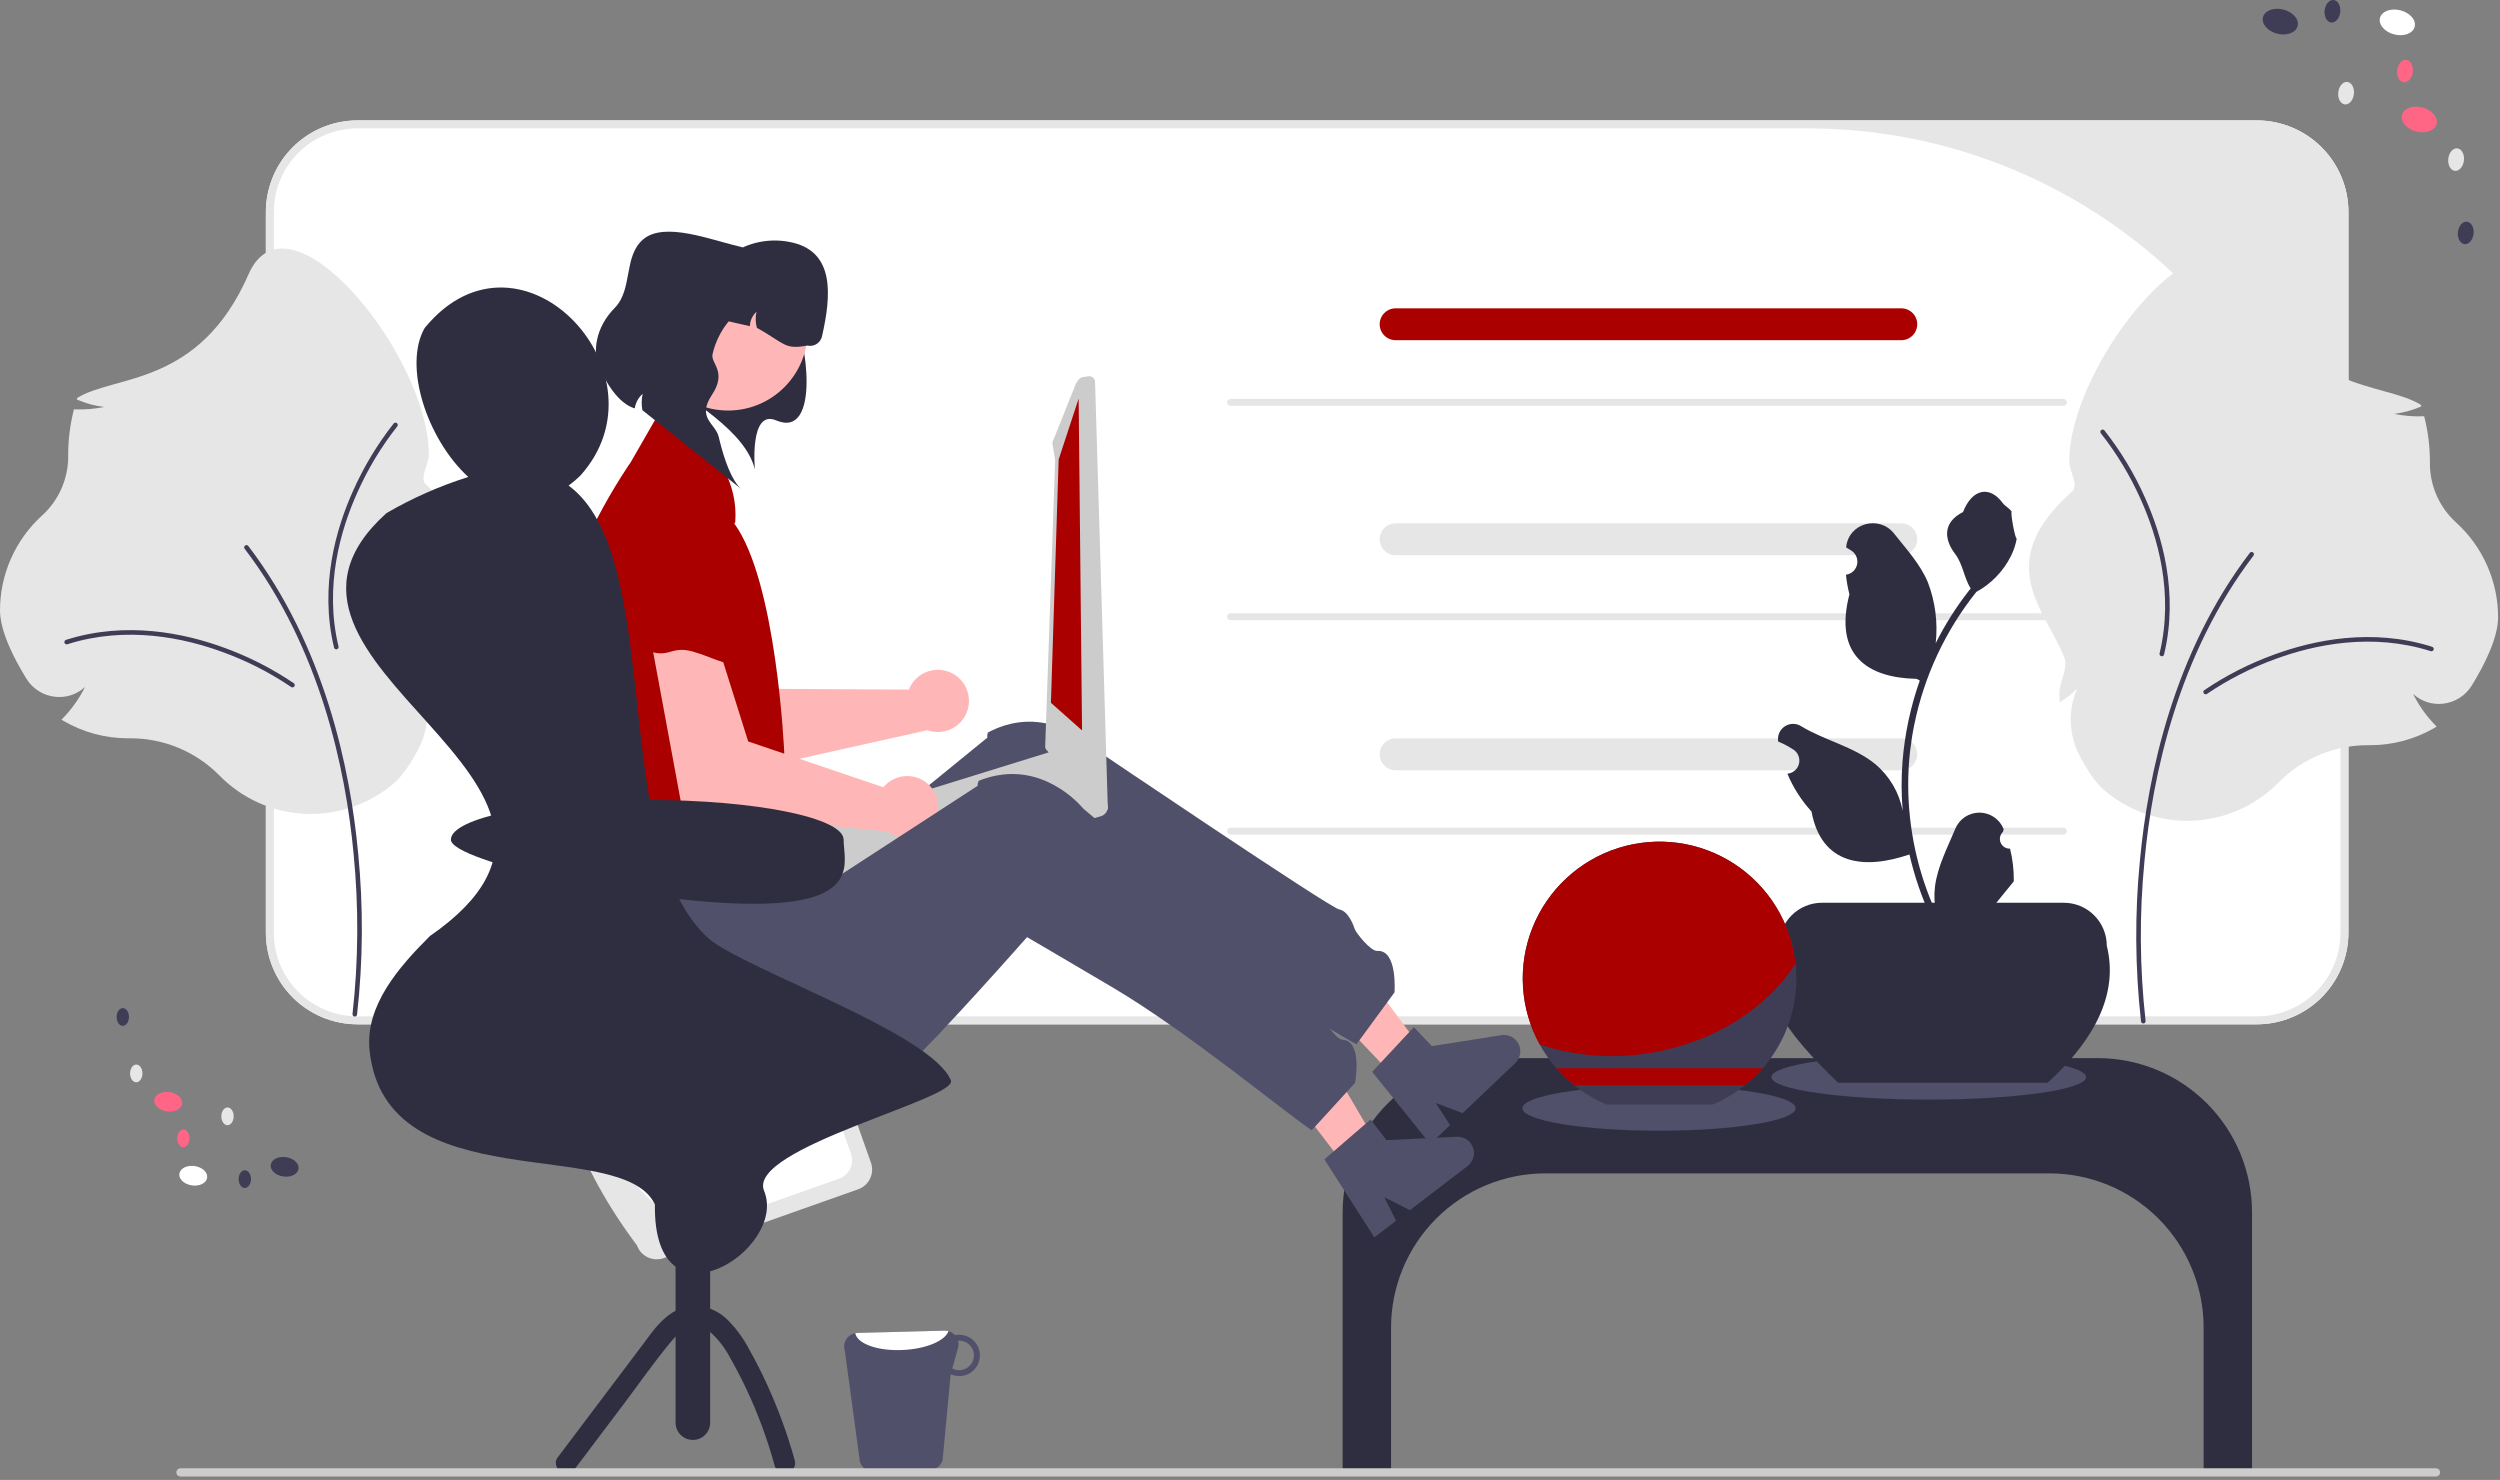 <svg width="723" height="428" viewBox="0 0 723 428" fill="none" xmlns="http://www.w3.org/2000/svg">
<rect x="0" y="0" width="723" height="428" fill="#808080" stroke="none"/>
<g clip-path="url(#clip0_537_108)">
<path d="M652.683 296.231H103.374C96.352 296.223 89.62 293.43 84.654 288.465C79.689 283.499 76.896 276.767 76.888 269.745V61.307C76.896 54.284 79.689 47.552 84.654 42.587C89.62 37.621 96.352 34.828 103.374 34.82H652.683C659.705 34.828 666.438 37.621 671.403 42.587C676.369 47.552 679.162 54.284 679.17 61.307V269.745C679.162 276.767 676.369 283.499 671.403 288.465C666.438 293.43 659.705 296.223 652.683 296.231Z" fill="white"/>
<path d="M652.683 296.231H103.374C96.352 296.223 89.62 293.43 84.654 288.465C79.689 283.499 76.896 276.767 76.888 269.745V61.307C76.896 54.284 79.689 47.552 84.654 42.587C89.62 37.621 96.352 34.828 103.374 34.82H652.683C659.705 34.828 666.438 37.621 671.403 42.587C676.369 47.552 679.162 54.284 679.17 61.307V269.745C679.162 276.767 676.369 283.499 671.403 288.465C666.438 293.43 659.705 296.223 652.683 296.231ZM103.374 37.123C96.961 37.123 90.809 39.671 86.274 44.206C81.739 48.742 79.191 54.893 79.191 61.307V269.745C79.191 272.92 79.817 276.065 81.032 278.999C82.247 281.933 84.028 284.599 86.274 286.845C88.52 289.09 91.186 290.872 94.12 292.087C97.054 293.302 100.199 293.928 103.374 293.928H652.683C655.859 293.928 659.004 293.302 661.938 292.087C664.872 290.872 667.538 289.09 669.783 286.845C672.029 284.599 673.81 281.933 675.026 278.999C676.241 276.065 676.866 272.92 676.866 269.745V191.152C676.866 150.301 660.638 111.123 631.752 82.237C602.866 53.351 563.689 37.123 522.838 37.123H103.374Z" fill="#E6E6E6"/>
<path d="M59.911 340.604C60.135 339.06 58.518 337.547 56.299 337.224C54.079 336.901 52.098 337.891 51.873 339.435C51.648 340.979 53.266 342.492 55.485 342.815C57.705 343.138 59.686 342.148 59.911 340.604Z" fill="white"/>
<path d="M86.336 338.026C86.561 336.482 84.944 334.968 82.724 334.645C80.505 334.322 78.523 335.312 78.299 336.856C78.074 338.4 79.691 339.914 81.911 340.237C84.13 340.56 86.112 339.57 86.336 338.026Z" fill="#3F3D56"/>
<path d="M52.675 319.211C52.899 317.667 51.282 316.153 49.062 315.83C46.843 315.507 44.862 316.497 44.637 318.041C44.412 319.585 46.029 321.099 48.249 321.422C50.468 321.745 52.45 320.755 52.675 319.211Z" fill="#FF6584"/>
<path d="M41.192 310.447C41.203 309.03 40.412 307.875 39.426 307.867C38.44 307.86 37.632 309.003 37.621 310.42C37.61 311.838 38.401 312.993 39.387 313C40.373 313.008 41.181 311.865 41.192 310.447Z" fill="#E6E6E6"/>
<path d="M37.298 294.125C37.309 292.708 36.518 291.552 35.532 291.545C34.546 291.538 33.738 292.681 33.727 294.098C33.716 295.515 34.507 296.671 35.493 296.678C36.479 296.686 37.287 295.542 37.298 294.125Z" fill="#3F3D56"/>
<path d="M67.579 322.851C67.59 321.434 66.799 320.279 65.813 320.271C64.827 320.264 64.019 321.407 64.008 322.824C63.997 324.242 64.788 325.397 65.774 325.404C66.76 325.412 67.568 324.269 67.579 322.851Z" fill="#E6E6E6"/>
<path d="M54.809 329.227C54.819 327.81 54.029 326.654 53.043 326.647C52.057 326.64 51.249 327.783 51.238 329.2C51.227 330.618 52.018 331.773 53.004 331.78C53.99 331.788 54.798 330.645 54.809 329.227Z" fill="#FF6584"/>
<path d="M72.585 341.012C72.596 339.594 71.805 338.439 70.819 338.432C69.833 338.424 69.025 339.567 69.014 340.985C69.004 342.402 69.794 343.557 70.78 343.565C71.766 343.572 72.574 342.429 72.585 341.012Z" fill="#3F3D56"/>
<path d="M698.327 7.741C698.815 5.813 696.965 3.681 694.194 2.979C691.422 2.276 688.78 3.27 688.291 5.198C687.802 7.126 689.653 9.258 692.424 9.96C695.196 10.662 697.838 9.669 698.327 7.741Z" fill="white"/>
<path d="M664.483 7.523C664.972 5.595 663.121 3.463 660.35 2.76C657.579 2.058 654.936 3.052 654.447 4.979C653.959 6.907 655.809 9.04 658.581 9.742C661.352 10.444 663.995 9.451 664.483 7.523Z" fill="#3F3D56"/>
<path d="M704.678 35.819C705.166 33.892 703.316 31.759 700.545 31.057C697.773 30.355 695.13 31.348 694.642 33.276C694.153 35.204 696.004 37.336 698.775 38.038C701.547 38.741 704.189 37.747 704.678 35.819Z" fill="#FF6584"/>
<path d="M712.567 46.407C712.768 44.611 711.918 43.043 710.669 42.903C709.42 42.764 708.244 44.106 708.044 45.902C707.843 47.697 708.693 49.266 709.942 49.406C711.191 49.545 712.367 48.203 712.567 46.407Z" fill="#E6E6E6"/>
<path d="M715.355 67.611C715.555 65.816 714.705 64.247 713.456 64.107C712.207 63.968 711.032 65.31 710.831 67.106C710.63 68.901 711.48 70.47 712.73 70.61C713.979 70.749 715.154 69.407 715.355 67.611Z" fill="#3F3D56"/>
<path d="M680.75 27.199C680.95 25.403 680.1 23.834 678.851 23.695C677.602 23.555 676.427 24.898 676.226 26.694C676.026 28.489 676.876 30.058 678.125 30.198C679.374 30.337 680.549 28.995 680.75 27.199Z" fill="#E6E6E6"/>
<path d="M697.781 20.8C697.982 19.005 697.132 17.436 695.883 17.296C694.634 17.157 693.458 18.499 693.258 20.295C693.057 22.091 693.907 23.66 695.156 23.799C696.406 23.939 697.581 22.596 697.781 20.8Z" fill="#FF6584"/>
<path d="M676.799 3.514C677 1.718 676.15 0.15 674.901 0.01C673.652 -0.13 672.476 1.213 672.276 3.009C672.075 4.804 672.925 6.373 674.174 6.513C675.423 6.652 676.599 5.31 676.799 3.514Z" fill="#3F3D56"/>
<path d="M549.859 98.382H403.607C402.386 98.38 401.216 97.894 400.354 97.03C399.491 96.167 399.007 94.996 399.007 93.775C399.007 92.555 399.491 91.384 400.354 90.521C401.216 89.657 402.386 89.171 403.607 89.169H549.859C551.08 89.169 552.252 89.654 553.116 90.518C553.98 91.382 554.465 92.554 554.465 93.775C554.465 94.997 553.98 96.169 553.116 97.033C552.252 97.897 551.08 98.382 549.859 98.382V98.382Z" fill="#AB0000"/>
<path d="M549.859 160.568H403.607C402.386 160.566 401.216 160.08 400.354 159.216C399.491 158.352 399.007 157.182 399.007 155.961C399.007 154.741 399.491 153.57 400.354 152.707C401.216 151.843 402.386 151.357 403.607 151.355H549.859C551.079 151.357 552.249 151.843 553.111 152.707C553.974 153.57 554.458 154.741 554.458 155.961C554.458 157.182 553.974 158.352 553.111 159.216C552.249 160.08 551.079 160.566 549.859 160.568V160.568Z" fill="#E6E6E6"/>
<path d="M549.859 222.754H403.607C402.386 222.752 401.216 222.266 400.354 221.402C399.491 220.539 399.007 219.368 399.007 218.147C399.007 216.927 399.491 215.756 400.354 214.893C401.216 214.029 402.386 213.543 403.607 213.541H549.859C551.08 213.541 552.252 214.026 553.116 214.89C553.98 215.754 554.465 216.926 554.465 218.147C554.465 219.369 553.98 220.541 553.116 221.405C552.252 222.268 551.08 222.754 549.859 222.754V222.754Z" fill="#E6E6E6"/>
<path d="M184.221 360.174C167.71 338.213 158.167 313.655 157.854 285.657C157.322 284.148 157.41 282.489 158.1 281.046C158.789 279.602 160.022 278.49 161.53 277.955L217.808 258.042C219.316 257.511 220.975 257.599 222.419 258.288C223.862 258.977 224.974 260.211 225.509 261.718L251.876 336.236C252.408 337.745 252.319 339.403 251.63 340.847C250.941 342.291 249.707 343.402 248.2 343.938L191.922 363.85C190.413 364.382 188.755 364.294 187.311 363.605C185.867 362.916 184.756 361.682 184.221 360.174V360.174Z" fill="#E6E6E6"/>
<path d="M180.574 336.14C170.643 326.099 166.393 308.192 163.623 288.233C163.125 286.82 163.207 285.267 163.853 283.915C164.498 282.562 165.654 281.521 167.066 281.02L215.431 263.907C216.844 263.409 218.397 263.491 219.75 264.137C221.102 264.782 222.143 265.938 222.644 267.349L246.107 333.66C246.605 335.073 246.522 336.626 245.877 337.979C245.231 339.331 244.076 340.372 242.664 340.873L212.702 351.474C206.408 353.693 199.49 353.325 193.467 350.45C187.444 347.576 182.807 342.429 180.574 336.14V336.14Z" fill="white"/>
<path d="M223.292 303.071L185.616 316.52C185.319 316.626 185.005 316.672 184.69 316.656C184.375 316.641 184.066 316.563 183.781 316.428C183.497 316.293 183.241 316.103 183.03 315.87C182.818 315.636 182.655 315.363 182.549 315.066C182.443 314.769 182.396 314.454 182.412 314.14C182.428 313.825 182.505 313.516 182.64 313.231C182.775 312.946 182.965 312.691 183.199 312.479C183.432 312.268 183.706 312.105 184.002 311.999L221.678 298.55C222.278 298.336 222.937 298.369 223.513 298.642C224.088 298.914 224.531 299.404 224.745 300.004C224.959 300.604 224.927 301.263 224.654 301.839C224.381 302.414 223.891 302.857 223.292 303.071H223.292Z" fill="#AB0000"/>
<path d="M189.48 301.164L181.191 304.123C180.894 304.229 180.579 304.276 180.264 304.26C179.949 304.245 179.64 304.167 179.355 304.032C179.07 303.898 178.814 303.708 178.603 303.474C178.391 303.24 178.227 302.967 178.121 302.67C178.015 302.373 177.969 302.058 177.985 301.743C178 301.428 178.078 301.119 178.213 300.834C178.349 300.549 178.539 300.294 178.773 300.082C179.007 299.871 179.28 299.707 179.577 299.602L187.866 296.643C188.163 296.537 188.478 296.49 188.793 296.505C189.108 296.521 189.417 296.598 189.702 296.733C189.987 296.868 190.243 297.058 190.454 297.292C190.666 297.525 190.83 297.799 190.936 298.096C191.042 298.393 191.088 298.708 191.072 299.023C191.057 299.338 190.979 299.647 190.844 299.932C190.708 300.217 190.518 300.472 190.284 300.684C190.05 300.895 189.777 301.058 189.48 301.164Z" fill="#AB0000"/>
<path d="M230.386 322.947L192.711 336.395C192.111 336.609 191.452 336.575 190.877 336.302C190.303 336.03 189.86 335.54 189.646 334.941C189.432 334.342 189.465 333.682 189.737 333.107C190.009 332.532 190.498 332.089 191.097 331.874L228.773 318.426C229.372 318.213 230.031 318.246 230.606 318.519C231.181 318.792 231.624 319.281 231.838 319.88C232.052 320.48 232.019 321.139 231.747 321.714C231.475 322.289 230.985 322.733 230.386 322.947Z" fill="#AB0000"/>
<path d="M226.839 313.009L189.164 326.458C188.564 326.672 187.904 326.639 187.329 326.366C186.753 326.093 186.31 325.603 186.096 325.004C185.882 324.404 185.915 323.744 186.188 323.169C186.46 322.594 186.95 322.15 187.55 321.936L225.225 308.488C225.522 308.382 225.837 308.335 226.152 308.351C226.467 308.366 226.776 308.443 227.061 308.578C227.346 308.713 227.602 308.903 227.814 309.137C228.025 309.371 228.189 309.644 228.295 309.941C228.401 310.238 228.448 310.553 228.432 310.868C228.416 311.183 228.338 311.492 228.203 311.777C228.068 312.062 227.878 312.317 227.644 312.529C227.41 312.74 227.136 312.904 226.839 313.009Z" fill="#AB0000"/>
<path d="M596.727 117.359H355.876C355.611 117.359 355.357 117.253 355.169 117.066C354.982 116.878 354.876 116.624 354.876 116.359C354.876 116.093 354.982 115.839 355.169 115.652C355.357 115.464 355.611 115.359 355.876 115.359H596.727C596.992 115.359 597.247 115.464 597.434 115.652C597.622 115.839 597.727 116.093 597.727 116.359C597.727 116.624 597.622 116.878 597.434 117.066C597.247 117.253 596.992 117.359 596.727 117.359Z" fill="#E6E6E6"/>
<path d="M596.727 179.358H355.876C355.611 179.358 355.357 179.253 355.169 179.066C354.982 178.878 354.876 178.624 354.876 178.358C354.876 178.093 354.982 177.839 355.169 177.651C355.357 177.464 355.611 177.358 355.876 177.358H596.727C596.992 177.358 597.247 177.464 597.434 177.651C597.622 177.839 597.727 178.093 597.727 178.358C597.727 178.624 597.622 178.878 597.434 179.066C597.247 179.253 596.992 179.358 596.727 179.358Z" fill="#E6E6E6"/>
<path d="M596.727 241.358H355.876C355.611 241.358 355.357 241.253 355.169 241.065C354.982 240.877 354.876 240.623 354.876 240.358C354.876 240.093 354.982 239.838 355.169 239.651C355.357 239.463 355.611 239.358 355.876 239.358H596.727C596.992 239.358 597.247 239.463 597.434 239.651C597.622 239.838 597.727 240.093 597.727 240.358C597.727 240.623 597.622 240.877 597.434 241.065C597.247 241.253 596.992 241.358 596.727 241.358Z" fill="#E6E6E6"/>
<path d="M632.576 237.394C623.758 237.394 615.231 234.245 608.53 228.515C606.294 226.601 603.913 223.274 601.451 218.628C599.879 215.635 599 212.327 598.875 208.949C598.751 205.571 599.386 202.208 600.733 199.108C599.435 200.429 597.999 201.607 596.449 202.622L595.666 203.143L595.62 202.204C595.591 201.593 595.576 200.984 595.576 200.394C595.576 196.918 598.205 193.391 596.992 190.178C591.882 176.635 575.672 163.177 599.165 142.218C601.338 140.279 598.435 136.403 598.435 133.47C598.435 104.722 639.065 54.987 650.581 81.334C664.782 113.826 689.25 110.35 700.089 117.062L700.246 117.536L699.783 117.724C697.41 118.721 694.912 119.385 692.358 119.699C695.081 120.254 697.859 120.487 700.637 120.392L701.067 120.377L701.172 120.796C702.206 124.941 702.728 129.197 702.727 133.47L702.725 133.931C702.715 137.176 703.39 140.387 704.704 143.354C706.019 146.32 707.943 148.977 710.353 151.15C714.16 154.621 717.202 158.846 719.285 163.558C721.368 168.269 722.447 173.363 722.452 178.514C722.452 184.609 718.31 192.609 714.835 198.247C713.954 199.683 712.76 200.901 711.341 201.81C709.923 202.718 708.317 203.294 706.644 203.493C705.059 203.693 703.45 203.542 701.931 203.051C700.411 202.56 699.018 201.742 697.85 200.652C699.494 203.959 701.638 206.994 704.204 209.65L704.679 210.138L704.09 210.481C698.433 213.78 692.001 215.517 685.452 215.514L685.069 215.513C680.267 215.464 675.504 216.373 671.058 218.188C666.612 220.002 662.573 222.686 659.178 226.081C655.72 229.643 651.586 232.478 647.018 234.421C642.45 236.364 637.54 237.374 632.576 237.394Z" fill="#E6E6E6"/>
<path d="M619.846 295.988C619.686 295.988 619.531 295.93 619.411 295.825C619.29 295.72 619.211 295.575 619.188 295.417C617.448 279.9 617.344 264.244 618.878 248.706C621.174 224.194 628.55 188.889 650.644 159.893C650.697 159.823 650.763 159.765 650.839 159.721C650.914 159.677 650.998 159.649 651.084 159.637C651.171 159.625 651.259 159.631 651.343 159.653C651.428 159.675 651.507 159.714 651.576 159.767C651.646 159.82 651.704 159.886 651.748 159.962C651.792 160.037 651.821 160.121 651.833 160.207C651.844 160.294 651.839 160.382 651.817 160.466C651.794 160.551 651.755 160.63 651.702 160.7C629.799 189.445 622.483 224.492 620.203 248.83C618.677 264.264 618.779 279.816 620.506 295.229C620.519 295.323 620.512 295.42 620.485 295.511C620.458 295.602 620.412 295.687 620.349 295.759C620.287 295.831 620.209 295.889 620.123 295.928C620.036 295.968 619.941 295.988 619.846 295.988V295.988Z" fill="#3F3D56"/>
<path d="M637.876 200.793C637.736 200.793 637.599 200.749 637.485 200.666C637.371 200.584 637.286 200.467 637.243 200.333C637.199 200.2 637.199 200.056 637.243 199.922C637.286 199.788 637.371 199.672 637.484 199.589C643.78 195.328 650.581 191.866 657.731 189.283C668.901 185.193 685.887 181.486 703.373 187.051C703.457 187.078 703.534 187.121 703.601 187.177C703.668 187.233 703.723 187.302 703.763 187.38C703.803 187.457 703.827 187.542 703.835 187.629C703.842 187.716 703.832 187.804 703.806 187.887C703.779 187.97 703.737 188.048 703.68 188.114C703.624 188.181 703.555 188.236 703.477 188.276C703.4 188.316 703.315 188.341 703.228 188.348C703.141 188.356 703.053 188.346 702.97 188.319C685.841 182.868 669.163 186.514 658.188 190.533C651.153 193.071 644.461 196.475 638.267 200.666C638.153 200.748 638.017 200.793 637.876 200.793V200.793Z" fill="#3F3D56"/>
<path d="M607.422 124.943C607.412 124.803 607.446 124.663 607.52 124.543C607.594 124.424 607.704 124.331 607.835 124.278C607.965 124.225 608.108 124.215 608.245 124.248C608.381 124.282 608.504 124.358 608.594 124.465C613.298 130.438 617.241 136.972 620.332 143.917C625.215 154.764 630.136 171.438 625.844 189.281C625.824 189.366 625.787 189.446 625.736 189.517C625.685 189.588 625.62 189.648 625.545 189.694C625.471 189.74 625.388 189.77 625.301 189.784C625.215 189.798 625.127 189.794 625.042 189.774C624.956 189.753 624.876 189.716 624.805 189.665C624.735 189.613 624.675 189.548 624.629 189.473C624.584 189.399 624.553 189.316 624.54 189.229C624.526 189.143 624.53 189.054 624.551 188.969C628.754 171.493 623.916 155.121 619.118 144.463C616.079 137.629 612.203 131.2 607.577 125.323C607.486 125.216 607.432 125.083 607.422 124.943V124.943Z" fill="#3F3D56"/>
<path d="M63.274 224.082C59.879 220.687 55.84 218.003 51.394 216.189C46.948 214.374 42.185 213.465 37.383 213.514L36.999 213.515C30.451 213.518 24.019 211.781 18.362 208.482L17.773 208.139L18.247 207.651C20.814 204.995 22.958 201.96 24.602 198.653C23.434 199.742 22.041 200.561 20.521 201.052C19.002 201.543 17.393 201.694 15.808 201.494C14.135 201.295 12.529 200.719 11.111 199.811C9.692 198.902 8.498 197.684 7.617 196.248C4.142 190.61 -3.05176e-05 182.61 -3.05176e-05 176.515C0.005 171.364 1.084 166.27 3.167 161.559C5.25 156.847 8.292 152.622 12.098 149.151C14.508 146.978 16.433 144.321 17.748 141.355C19.062 138.388 19.736 135.177 19.727 131.932L19.725 131.471C19.724 127.198 20.246 122.942 21.279 118.797L21.384 118.378L21.815 118.393C24.593 118.488 27.371 118.255 30.094 117.7C27.54 117.386 25.041 116.722 22.669 115.725L22.206 115.537L22.363 115.063C33.202 108.351 57.67 111.827 71.871 79.335C83.387 52.988 124.017 102.723 124.017 131.471C124.017 134.404 121.114 138.28 123.287 140.219C146.78 161.178 130.57 174.636 125.46 188.179C124.247 191.392 126.876 194.919 126.876 198.395C126.876 198.985 126.861 199.594 126.831 200.205L126.786 201.144L126.003 200.623C124.453 199.608 123.017 198.43 121.718 197.109C123.066 200.209 123.701 203.572 123.576 206.95C123.452 210.328 122.572 213.635 121.001 216.629C118.539 221.275 116.157 224.602 113.922 226.515C106.761 232.644 97.529 235.805 88.115 235.352C78.701 234.9 69.815 230.868 63.274 224.082H63.274Z" fill="#E6E6E6"/>
<path d="M102.606 293.989C102.766 293.989 102.921 293.931 103.041 293.826C103.162 293.721 103.241 293.576 103.264 293.418C105.004 277.901 105.108 262.245 103.574 246.707C101.277 222.195 93.902 186.89 71.808 157.894C71.755 157.824 71.689 157.766 71.613 157.722C71.538 157.678 71.454 157.65 71.368 157.638C71.281 157.626 71.193 157.632 71.109 157.654C71.024 157.676 70.945 157.715 70.875 157.768C70.806 157.821 70.748 157.887 70.704 157.963C70.66 158.038 70.631 158.122 70.619 158.208C70.608 158.295 70.613 158.383 70.635 158.467C70.658 158.552 70.697 158.631 70.749 158.701C92.653 187.446 99.969 222.492 102.249 246.831C103.774 262.265 103.673 277.817 101.946 293.23C101.933 293.324 101.94 293.421 101.967 293.512C101.994 293.603 102.04 293.688 102.103 293.76C102.165 293.832 102.243 293.89 102.329 293.929C102.416 293.969 102.51 293.989 102.606 293.989V293.989Z" fill="#3F3D56"/>
<path d="M84.576 198.794C84.716 198.794 84.853 198.75 84.967 198.667C85.081 198.585 85.166 198.468 85.209 198.334C85.253 198.201 85.253 198.057 85.209 197.923C85.166 197.789 85.081 197.673 84.968 197.59C78.672 193.329 71.871 189.867 64.721 187.284C53.551 183.194 36.565 179.487 19.078 185.052C18.995 185.079 18.918 185.121 18.851 185.178C18.784 185.234 18.729 185.303 18.689 185.381C18.649 185.458 18.625 185.543 18.617 185.63C18.61 185.717 18.62 185.805 18.646 185.888C18.673 185.971 18.715 186.049 18.772 186.115C18.828 186.182 18.897 186.237 18.975 186.277C19.052 186.317 19.137 186.342 19.224 186.349C19.311 186.357 19.399 186.347 19.482 186.32C36.61 180.869 53.288 184.515 64.264 188.534C71.299 191.072 77.99 194.476 84.185 198.667C84.299 198.749 84.435 198.794 84.576 198.794V198.794Z" fill="#3F3D56"/>
<path d="M115.03 122.944C115.04 122.804 115.006 122.664 114.932 122.544C114.858 122.425 114.748 122.332 114.617 122.279C114.487 122.226 114.344 122.216 114.207 122.249C114.071 122.283 113.948 122.359 113.858 122.466C109.154 128.439 105.211 134.973 102.12 141.918C97.237 152.765 92.316 169.439 96.607 187.282C96.628 187.367 96.665 187.447 96.716 187.518C96.767 187.589 96.832 187.649 96.906 187.695C96.981 187.741 97.064 187.771 97.15 187.785C97.237 187.799 97.325 187.795 97.41 187.775C97.496 187.754 97.576 187.717 97.646 187.666C97.717 187.614 97.777 187.549 97.823 187.474C97.868 187.4 97.899 187.317 97.912 187.23C97.926 187.144 97.922 187.055 97.901 186.97C93.698 169.494 98.535 153.122 103.334 142.464C106.372 135.63 110.249 129.201 114.875 123.324C114.966 123.217 115.02 123.084 115.03 122.944Z" fill="#3F3D56"/>
</g>
<g clip-path="url(#clip1_537_108)">
<path d="M606.665 306.003H432.917C421.081 306.003 409.73 310.705 401.361 319.074C392.992 327.443 388.291 338.794 388.291 350.629V425.003H402.291V383.964C402.291 372.128 406.992 360.778 415.361 352.409C423.73 344.04 435.081 339.338 446.917 339.338H592.665C604.5 339.338 615.851 344.04 624.22 352.409C632.589 360.778 637.291 372.128 637.291 383.964V425.003H651.291V350.629C651.291 338.794 646.589 327.443 638.22 319.074C629.851 310.705 618.5 306.003 606.665 306.003V306.003Z" fill="#2F2E41"/>
<path d="M557.791 318.003C582.92 318.003 603.291 315.093 603.291 311.503C603.291 307.914 582.92 305.003 557.791 305.003C532.662 305.003 512.291 307.914 512.291 311.503C512.291 315.093 532.662 318.003 557.791 318.003Z" fill="#51506A"/>
<path d="M592.187 313.133H531.583C516.623 298.795 505.926 284.977 514.49 273.507C514.49 270.21 515.799 267.048 518.131 264.717C520.462 262.385 523.624 261.076 526.921 261.076H596.849C600.146 261.076 603.308 262.385 605.64 264.717C607.971 267.048 609.281 270.21 609.281 273.507C612.542 286.577 606.716 299.787 592.187 313.133Z" fill="#2F2E41"/>
<path d="M581.303 245.426C580.728 245.452 580.159 245.301 579.673 244.993C579.187 244.685 578.807 244.235 578.584 243.704C578.362 243.173 578.309 242.587 578.431 242.024C578.554 241.462 578.846 240.95 579.269 240.56L579.461 239.795C579.436 239.734 579.41 239.672 579.385 239.611C578.806 238.243 577.835 237.076 576.595 236.258C575.354 235.44 573.9 235.006 572.414 235.012C570.928 235.017 569.477 235.462 568.243 236.289C567.009 237.117 566.047 238.29 565.478 239.663C563.204 245.141 560.308 250.629 559.595 256.421C559.281 258.981 559.413 261.576 559.986 264.091C554.644 252.438 551.87 239.772 551.852 226.953C551.851 223.736 552.03 220.521 552.387 217.324C552.683 214.703 553.093 212.101 553.618 209.518C556.481 195.5 562.629 182.361 571.556 171.18C575.877 168.823 579.371 165.198 581.568 160.793C582.364 159.21 582.926 157.52 583.238 155.775C582.75 155.839 581.4 148.416 581.768 147.961C581.088 146.93 579.873 146.418 579.131 145.412C575.441 140.41 570.358 141.283 567.705 148.081C562.036 150.942 561.981 155.686 565.459 160.25C567.672 163.153 567.976 167.081 569.918 170.19C569.718 170.445 569.511 170.693 569.311 170.949C565.659 175.644 562.477 180.686 559.809 186.003C560.457 180.047 559.683 174.022 557.549 168.424C555.386 163.207 551.333 158.813 547.763 154.302C543.475 148.885 534.683 151.249 533.927 158.117C533.92 158.183 533.913 158.25 533.906 158.316C534.436 158.615 534.955 158.933 535.463 159.269C536.101 159.695 536.595 160.304 536.881 161.016C537.167 161.728 537.231 162.51 537.065 163.259C536.899 164.008 536.511 164.689 535.951 165.214C535.391 165.738 534.686 166.082 533.928 166.199L533.85 166.211C534.039 168.121 534.373 170.015 534.849 171.876C530.269 189.586 540.156 196.036 554.273 196.326C554.585 196.486 554.888 196.645 555.2 196.797C552.519 204.394 550.838 212.307 550.198 220.337C549.836 225.074 549.857 229.833 550.262 234.567L550.238 234.4C549.215 229.135 546.407 224.385 542.288 220.952C536.169 215.926 527.526 214.075 520.925 210.035C520.224 209.585 519.408 209.345 518.574 209.343C517.741 209.341 516.924 209.577 516.22 210.024C515.517 210.471 514.955 211.11 514.603 211.865C514.25 212.621 514.121 213.461 514.231 214.287C514.24 214.346 514.249 214.405 514.258 214.464C515.242 214.865 516.2 215.326 517.126 215.846C517.657 216.145 518.176 216.463 518.683 216.799C519.321 217.225 519.816 217.834 520.102 218.546C520.388 219.258 520.452 220.04 520.286 220.789C520.12 221.538 519.731 222.219 519.172 222.744C518.612 223.268 517.906 223.612 517.148 223.729L517.07 223.74C517.014 223.748 516.967 223.756 516.911 223.764C518.592 227.779 520.951 231.473 523.886 234.687C526.75 250.147 539.048 251.614 552.204 247.112H552.212C553.655 253.384 555.746 259.49 558.452 265.33H580.745C580.825 265.082 580.897 264.826 580.969 264.579C578.905 264.708 576.834 264.585 574.8 264.211C576.454 262.182 578.108 260.136 579.762 258.107C579.799 258.069 579.834 258.029 579.866 257.987C580.705 256.948 581.552 255.917 582.391 254.879L582.391 254.877C582.436 251.693 582.071 248.517 581.304 245.426L581.303 245.426Z" fill="#2F2E41"/>
<path d="M404.657 312.975L412.653 305.365L387.106 270.905L375.306 282.136L404.657 312.975Z" fill="#FFB6B6"/>
<path d="M396.836 309.982L408.884 297.062L414.093 302.535L434.219 299.364C435.213 299.207 436.231 299.372 437.125 299.835C438.018 300.298 438.74 301.034 439.186 301.937C439.631 302.839 439.777 303.86 439.601 304.851C439.425 305.842 438.936 306.75 438.207 307.444L423 321.918L415.227 318.999L419.356 325.387L413.622 330.844L396.836 309.982Z" fill="#51506A"/>
<path d="M403.291 287.004L392.291 302.004C382.981 297.044 353.267 277.362 330.507 267.052C315.797 260.372 304.447 255.292 304.447 255.292C304.447 255.292 302.917 257.462 300.477 260.872C291.547 273.372 270.457 302.462 268.447 301.382C265.897 300.012 263.007 302.462 263.367 307.482C263.627 311.142 257.437 313.812 254.057 315.002C252.787 315.442 251.917 315.682 251.917 315.682C251.337 316.052 250.757 316.422 250.187 316.772C231.677 328.082 209.987 324.892 195.087 312.772C189.75 308.467 185.397 303.068 182.321 296.939C179.246 290.811 177.519 284.094 177.257 277.242L175.927 246.242L220.927 244.242L228.937 259.452L243.147 247.872L274.257 222.522L285.617 213.262C285.617 213.262 285.317 213.222 285.677 211.862C287.1 211.091 288.589 210.448 290.127 209.942C290.387 209.852 290.647 209.772 290.907 209.702C305.557 205.382 316.667 216.622 316.667 216.622C316.667 216.622 384.621 262.574 387.291 263.004C389.961 263.444 391.497 267.732 391.817 268.752C392.127 269.712 396.381 275.134 398.291 275.004C404.251 274.614 403.291 287.004 403.291 287.004Z" fill="#51506A"/>
<path d="M268.388 194.165C267.134 194.582 265.987 195.27 265.029 196.18C264.071 197.09 263.327 198.201 262.848 199.432L221.584 199.205L199.633 168.844L183.317 176.067L209.873 224.182L268.004 211.214L267.97 211.093C269.317 211.616 270.769 211.807 272.205 211.651C273.641 211.494 275.018 210.995 276.22 210.194C277.422 209.393 278.414 208.314 279.111 207.049C279.809 205.784 280.192 204.37 280.227 202.926C280.263 201.482 279.95 200.051 279.316 198.753C278.682 197.455 277.745 196.329 276.583 195.47C275.422 194.611 274.071 194.043 272.645 193.816C271.218 193.589 269.758 193.709 268.388 194.165L268.388 194.165Z" fill="#FFB6B6"/>
<path d="M191.924 148.155L191.067 148.28C186.592 148.931 182.549 151.308 179.804 154.903C177.059 158.498 175.831 163.024 176.382 167.513C177.045 172.822 177.431 177.574 176.851 178.519C175.422 180.845 174.876 182.794 177.678 183.085C180.481 183.377 174.64 181.661 183.568 183.154C192.497 184.647 190.918 179.903 198.191 179.589C205.464 179.276 210.372 181.153 212.663 177.054C214.954 172.956 221.342 172.788 217.834 168.76C214.325 164.733 213.375 168.211 210.532 159.672C210.504 159.587 210.475 159.502 210.447 159.417C209.164 155.67 206.608 152.491 203.224 150.434C199.839 148.376 195.841 147.57 191.924 148.155V148.155Z" fill="#AB0000"/>
<path d="M167.833 137.554C166.772 138.589 165.642 139.551 164.453 140.434C164.103 140.704 163.753 140.954 163.403 141.184C153.253 148.054 143.233 145.114 135.423 137.944C123.353 126.844 116.573 105.614 122.833 94.834C136.853 77.734 155.053 81.404 166.113 93.024C176.853 104.294 180.873 123.054 167.833 137.554Z" fill="#2F2E41"/>
<path d="M211.897 151.792C211.037 151.242 210.177 150.712 209.297 150.202C208.907 149.672 208.507 149.152 208.097 148.642L211.897 151.792Z" fill="#2F2E41"/>
<path d="M187.377 106.432C200.694 116.563 215.525 124.626 218.321 135.774C218.321 135.774 216.646 118.257 224.457 121.577C237.582 127.156 233.141 96.816 229.461 91.855C223.327 83.587 202.642 78.888 202.642 78.888L187.968 86.944L187.377 106.432Z" fill="#2F2E41"/>
<path d="M248.704 422.843C248.977 423.636 249.493 424.323 250.181 424.804C250.868 425.285 251.689 425.536 252.528 425.521L268.912 425.1C269.757 425.083 270.574 424.794 271.241 424.275C271.908 423.756 272.388 423.035 272.611 422.22L274.93 397.427C275.753 397.8 276.648 397.984 277.551 397.965C278.336 397.947 279.11 397.773 279.827 397.455C280.545 397.137 281.194 396.681 281.735 396.112C282.276 395.543 282.7 394.873 282.983 394.141C283.265 393.408 283.4 392.627 283.381 391.842C283.361 391.057 283.187 390.284 282.868 389.566C282.549 388.848 282.092 388.201 281.523 387.66C280.954 387.119 280.283 386.696 279.55 386.414C278.817 386.133 278.036 385.998 277.251 386.019C276.89 386.018 276.53 386.055 276.177 386.13C275.794 385.715 275.327 385.385 274.808 385.161C274.289 384.937 273.728 384.824 273.163 384.83L247.96 385.481C247.751 385.488 247.543 385.514 247.338 385.558C246.786 385.661 246.261 385.881 245.801 386.204C245.341 386.526 244.955 386.944 244.669 387.428C244.383 387.912 244.205 388.452 244.146 389.011C244.086 389.57 244.147 390.136 244.324 390.669L248.704 422.843ZM275.405 395.743L277.055 389.835C277.243 389.153 277.247 388.433 277.068 387.748C277.148 387.748 277.219 387.71 277.299 387.71C278.43 387.687 279.524 388.113 280.341 388.895C281.158 389.678 281.632 390.752 281.659 391.883C281.685 393.014 281.262 394.109 280.482 394.929C279.703 395.749 278.63 396.226 277.499 396.255C276.767 396.278 276.044 396.101 275.405 395.743V395.743Z" fill="#51506A"/>
<path d="M247.338 385.558C247.875 388.628 253.912 390.786 261.171 390.411C267.846 390.103 273.304 387.759 274.304 384.982C273.933 384.872 273.549 384.821 273.163 384.83L247.96 385.48C247.751 385.488 247.543 385.514 247.338 385.558V385.558Z" fill="white"/>
<path d="M210.566 118.726C223.269 118.726 233.566 108.428 233.566 95.726C233.566 83.023 223.269 72.726 210.566 72.726C197.864 72.726 187.566 83.023 187.566 95.726C187.566 108.428 197.864 118.726 210.566 118.726Z" fill="#FFB6B6"/>
<path d="M202.283 86.925L201.398 90.813L216.87 94.335C216.883 93.549 217.06 92.774 217.387 92.059C217.714 91.344 218.186 90.705 218.772 90.181C218.439 91.705 218.477 93.287 218.883 94.793C227.227 99.476 226.748 101.134 233.491 99.94C234.405 100.148 235.364 99.985 236.157 99.486C236.95 98.987 237.513 98.194 237.721 97.28V97.28C240.434 85.361 241.325 73.18 229.465 70.221C226.583 69.501 223.585 69.363 220.648 69.816C217.711 70.268 214.894 71.303 212.362 72.859C209.831 74.415 207.635 76.46 205.904 78.876C204.173 81.291 202.942 84.028 202.283 86.925Z" fill="#2F2E41"/>
<path d="M319.731 231.533C319.676 231.467 319.613 231.409 319.543 231.36C319.371 231.16 319.162 230.997 318.927 230.878L317.244 229.977L306.07 217.572C305.423 217.235 304.671 217.163 303.972 217.371L303.943 217.38L299.157 218.86L295.04 220.138L289.29 221.92L250.124 234.048L224.379 242.019C223.683 242.239 223.102 242.724 222.759 243.369C222.417 244.013 222.342 244.767 222.55 245.467C222.671 245.852 222.871 246.208 223.138 246.511L223.957 247.423L225.675 249.337L229.656 257.588L230.761 258.82C231.113 259.213 231.569 259.497 232.077 259.639C232.585 259.782 233.122 259.777 233.627 259.625L318.441 236.04C318.882 235.897 319.281 235.648 319.603 235.315C319.924 234.982 320.159 234.575 320.287 234.13C320.414 233.685 320.43 233.215 320.333 232.762C320.236 232.309 320.029 231.887 319.731 231.533L319.731 231.533Z" fill="#CCCCCC"/>
<path d="M314.695 108.828L313.053 109.094C312.603 109.168 312.2 109.418 311.934 109.788L311.21 110.8L304.683 127.122C304.417 127.495 304.31 127.959 304.386 128.411L305.151 133.061L302.26 216.067C302.333 216.496 302.564 216.882 302.907 217.151L315.58 234.103L315.876 234.338L316.514 234.838C316.841 235.09 317.247 235.219 317.661 235.202L318.738 235.151C318.982 235.139 319.221 235.075 319.44 234.964C319.658 234.853 319.85 234.697 320.003 234.506C320.158 234.316 320.27 234.096 320.332 233.86C320.394 233.623 320.404 233.376 320.363 233.136L316.686 110.248C316.612 109.796 316.361 109.393 315.989 109.126C315.618 108.86 315.155 108.752 314.704 108.826L314.695 108.828Z" fill="#CCCCCC"/>
<path d="M311.945 115.277L306.163 132.891L303.927 203.244L312.927 211.244L311.945 115.277Z" fill="#AB0000"/>
<path d="M197.112 124.415L189.722 120.951L182.446 133.612C182.446 133.612 162.904 161.498 162.62 181.617C162.337 201.735 165.805 207.717 165.805 207.717C165.805 207.717 157.379 214.016 161.592 217.867C165.805 221.717 175.132 223.379 167.968 225.048C160.805 226.717 162.62 243.617 170.62 246.617C178.62 249.617 221.585 249.59 221.585 249.59C221.198 248.28 221.17 246.89 221.502 245.565C221.834 244.241 222.515 243.029 223.474 242.056C226.805 238.717 229.805 241.113 226.805 235.915C223.805 230.717 218.805 233.717 222.805 226.717C226.805 219.717 226.804 217.625 226.804 217.625C226.804 217.625 224.659 168.268 212.377 151.432L212.638 150.969C213.046 145.491 211.78 140.018 209.007 135.276C206.234 130.534 202.086 126.746 197.112 124.415V124.415Z" fill="#AB0000"/>
<path d="M206.067 102.435C206.825 99.115 208.31 96.004 210.415 93.328C212.52 90.651 215.194 88.475 218.242 86.957C221.29 85.438 224.637 84.615 228.042 84.547C231.447 84.479 234.824 85.168 237.931 86.563C236.854 83.387 234.677 80.702 231.792 78.993L214.377 71.432C205.786 69.477 192.188 63.926 185.984 69.242C180.267 74.124 183.049 83.683 177.785 89.036C172.016 94.902 171.526 101.839 173.162 105.828C175.055 110.444 178.842 116.741 183.567 118.104C183.813 116.48 184.623 114.994 185.856 113.908C185.515 115.456 185.485 117.056 185.768 118.616L214.377 141.432C211.705 139.108 209.428 133.12 207.86 126.376C206.932 122.384 201.395 120.983 205.886 114.208C210.377 107.432 205.458 105.114 206.067 102.435Z" fill="#2F2E41"/>
<path d="M195.377 332.432H205.377V411.432C205.377 412.758 204.85 414.03 203.912 414.968C202.974 415.905 201.703 416.432 200.377 416.432C199.051 416.432 197.779 415.905 196.841 414.968C195.903 414.03 195.377 412.758 195.377 411.432V332.432Z" fill="#2F2E41"/>
<path d="M166.356 424.656L180.348 406.097C184.788 400.209 189.045 394.086 193.735 388.406C195.402 386.388 197.338 384.302 199.803 383.692C200.774 383.443 201.797 383.486 202.743 383.817C203.862 384.207 204.893 384.812 205.781 385.596C207.843 387.506 209.573 389.745 210.9 392.222C212.646 395.256 214.261 398.369 215.765 401.53C219.172 408.731 221.943 416.217 224.046 423.901C225.072 427.618 230.862 426.04 229.832 422.306C227.75 414.79 225.069 407.452 221.815 400.364C220.23 396.903 218.506 393.511 216.643 390.188C215.09 387.237 213.134 384.517 210.83 382.106C208.5 379.644 205.395 378.057 202.035 377.609C198.43 377.216 195.086 378.841 192.409 381.123C189.72 383.416 187.699 386.448 185.587 389.249L178.144 399.12L161.175 421.627C160.199 422.922 160.968 424.982 162.251 425.732C162.942 426.115 163.755 426.216 164.519 426.016C165.283 425.815 165.941 425.328 166.356 424.656H166.356Z" fill="#2F2E41"/>
<path d="M262.377 224.432C261.055 224.431 259.75 224.721 258.554 225.283C257.358 225.844 256.3 226.663 255.457 227.68L216.377 214.432L205.139 178.692L187.377 180.393L197.377 234.432L256.629 240.487L256.634 240.361C257.747 241.283 259.064 241.923 260.476 242.228C261.888 242.533 263.353 242.494 264.746 242.114C266.14 241.734 267.421 241.024 268.483 240.044C269.544 239.064 270.354 237.843 270.843 236.484C271.333 235.125 271.489 233.668 271.297 232.236C271.105 230.805 270.571 229.44 269.741 228.258C268.911 227.076 267.808 226.112 266.526 225.446C265.244 224.78 263.821 224.432 262.377 224.432L262.377 224.432Z" fill="#FFB6B6"/>
<path d="M204.358 156.627L203.506 156.476C199.054 155.68 194.467 156.658 190.727 159.202C186.988 161.746 184.393 165.653 183.498 170.086C182.45 175.333 181.316 179.963 180.467 180.677C178.377 182.432 177.243 184.109 179.81 185.271C182.377 186.432 177.377 182.96 185.377 187.196C193.377 191.432 193.377 186.432 200.377 188.432C207.377 190.432 211.44 193.763 214.908 190.598C218.377 187.432 224.491 189.291 222.434 184.362C220.377 179.432 218.377 182.432 218.377 173.432C218.377 173.342 218.376 173.253 218.376 173.163C218.342 169.203 216.921 165.38 214.36 162.359C211.799 159.337 208.26 157.309 204.358 156.627V156.627Z" fill="#AB0000"/>
<path d="M479.791 327.003C501.606 327.003 519.291 324.093 519.291 320.503C519.291 316.914 501.606 314.003 479.791 314.003C457.976 314.003 440.291 316.914 440.291 320.503C440.291 324.093 457.976 327.003 479.791 327.003Z" fill="#51506A"/>
<path d="M519.496 282.963C519.511 292.508 516.06 301.733 509.785 308.924C508.221 310.729 506.493 312.384 504.624 313.869C501.788 316.147 498.648 318.02 495.296 319.432H464.576C461.224 318.02 458.085 316.147 455.249 313.869C453.379 312.384 451.651 310.729 450.087 308.924C448.25 306.81 446.641 304.508 445.285 302.057C442.459 296.929 440.808 291.239 440.448 285.395C440.089 279.552 441.031 273.701 443.206 268.266C445.381 262.831 448.736 257.946 453.028 253.964C457.319 249.982 462.441 247.002 468.024 245.24C473.607 243.477 479.512 242.975 485.312 243.771C491.112 244.566 496.663 246.639 501.565 249.84C506.467 253.041 510.598 257.29 513.659 262.28C516.72 267.27 518.636 272.878 519.267 278.698C519.421 280.115 519.498 281.539 519.496 282.963V282.963Z" fill="#3F3D56"/>
<path d="M509.785 308.924C508.221 310.729 506.493 312.384 504.624 313.869H455.249C453.379 312.384 451.651 310.729 450.087 308.924H509.785Z" fill="#AB0000"/>
<path d="M519.267 278.698C511.003 291.524 495.791 301.476 477.272 304.499C466.571 306.319 455.586 305.48 445.284 302.057C442.459 296.929 440.808 291.239 440.448 285.395C440.089 279.552 441.031 273.701 443.206 268.266C445.381 262.831 448.736 257.946 453.028 253.964C457.319 249.982 462.441 247.002 468.024 245.24C473.607 243.477 479.511 242.975 485.312 243.771C491.112 244.566 496.663 246.639 501.565 249.84C506.467 253.041 510.598 257.29 513.659 262.28C516.72 267.27 518.636 272.878 519.267 278.698V278.698Z" fill="#AB0000"/>
<path d="M390.465 339.115L399.231 332.407L377.528 295.405L364.591 305.306L390.465 339.115Z" fill="#FFB6B6"/>
<path d="M383.01 335.3L396.374 323.748L400.966 329.747L421.316 328.753C422.321 328.704 423.316 328.977 424.155 329.534C424.993 330.09 425.633 330.899 425.979 331.844C426.325 332.789 426.36 333.82 426.078 334.786C425.797 335.752 425.214 336.603 424.415 337.215L407.743 349.974L400.328 346.238L403.747 353.032L397.461 357.842L383.01 335.3Z" fill="#51506A"/>
<path d="M391.892 313.147L379.347 326.881C370.623 320.951 343.191 298.196 321.668 285.504C307.759 277.285 297.02 271.016 297.02 271.016C297.02 271.016 295.266 273.01 292.474 276.138C282.255 287.608 258.166 314.268 256.284 312.979C253.895 311.343 250.759 313.469 250.579 318.499C250.445 322.166 244.004 324.156 240.516 324.977C239.206 325.278 238.315 325.423 238.315 325.423C237.699 325.729 237.083 326.035 236.478 326.322C216.862 335.581 195.639 330.083 182.125 316.435C177.281 311.581 173.532 305.747 171.132 299.324C168.732 292.901 167.735 286.038 168.209 279.197L170.212 248.233L215.167 251.072L221.499 267.053L236.869 257.064L270.519 235.197L282.807 227.209C282.807 227.209 282.513 227.137 283.017 225.824C284.514 225.21 286.064 224.73 287.647 224.392C287.915 224.33 288.182 224.279 288.448 224.237C303.477 221.513 313.317 233.88 313.317 233.88C313.317 233.88 375.95 286.855 378.559 287.569C381.166 288.293 382.233 292.722 382.442 293.77C382.647 294.758 386.295 300.604 388.208 300.68C394.176 300.932 391.892 313.147 391.892 313.147Z" fill="#51506A"/>
<path d="M189.403 348.334C179.993 328.194 111.373 347.664 106.863 303.654C105.623 290.844 115.223 279.774 124.343 270.694C189.213 225.834 62.553 192.684 111.763 148.394C119.236 144.041 127.172 140.536 135.423 137.944C146.813 134.594 155.313 135.214 161.753 138.714C162.691 139.226 163.593 139.801 164.453 140.434C192.673 161.284 175.603 245.524 205.223 271.684C216.503 280.584 266.393 297.824 274.403 311.264C274.614 311.626 274.805 312 274.973 312.384C277.714 317.659 215.885 332.029 220.973 344.384C227.973 361.384 188.798 386.169 189.403 348.334Z" fill="#2F2E41"/>
<path d="M51 425.817C51 425.973 51.03 426.128 51.09 426.273C51.149 426.417 51.237 426.549 51.347 426.659C51.458 426.77 51.59 426.858 51.734 426.917C51.879 426.977 52.034 427.007 52.19 427.007H704.48C704.796 427.007 705.098 426.882 705.322 426.658C705.545 426.435 705.67 426.133 705.67 425.817C705.67 425.501 705.545 425.199 705.322 424.975C705.098 424.752 704.796 424.627 704.48 424.627H52.19C52.034 424.626 51.879 424.657 51.734 424.717C51.59 424.776 51.458 424.864 51.347 424.974C51.237 425.085 51.149 425.216 51.09 425.361C51.03 425.506 51 425.661 51 425.817Z" fill="#CCCCCC"/>
<path d="M243.973 242.839C243.973 249.191 249.336 261.384 217.973 261.384C186.61 261.384 130.398 249.191 130.398 242.839C130.398 236.488 155.823 231.339 187.185 231.339C218.548 231.339 243.973 236.488 243.973 242.839Z" fill="#2F2E41"/>
</g>
<defs>
<clipPath id="clip0_537_108">
<rect width="722.452" height="364.196" fill="white"/>
</clipPath>
<clipPath id="clip1_537_108">
<rect width="654.67" height="360.007" fill="white" transform="translate(51 67)"/>
</clipPath>
</defs>
</svg>
